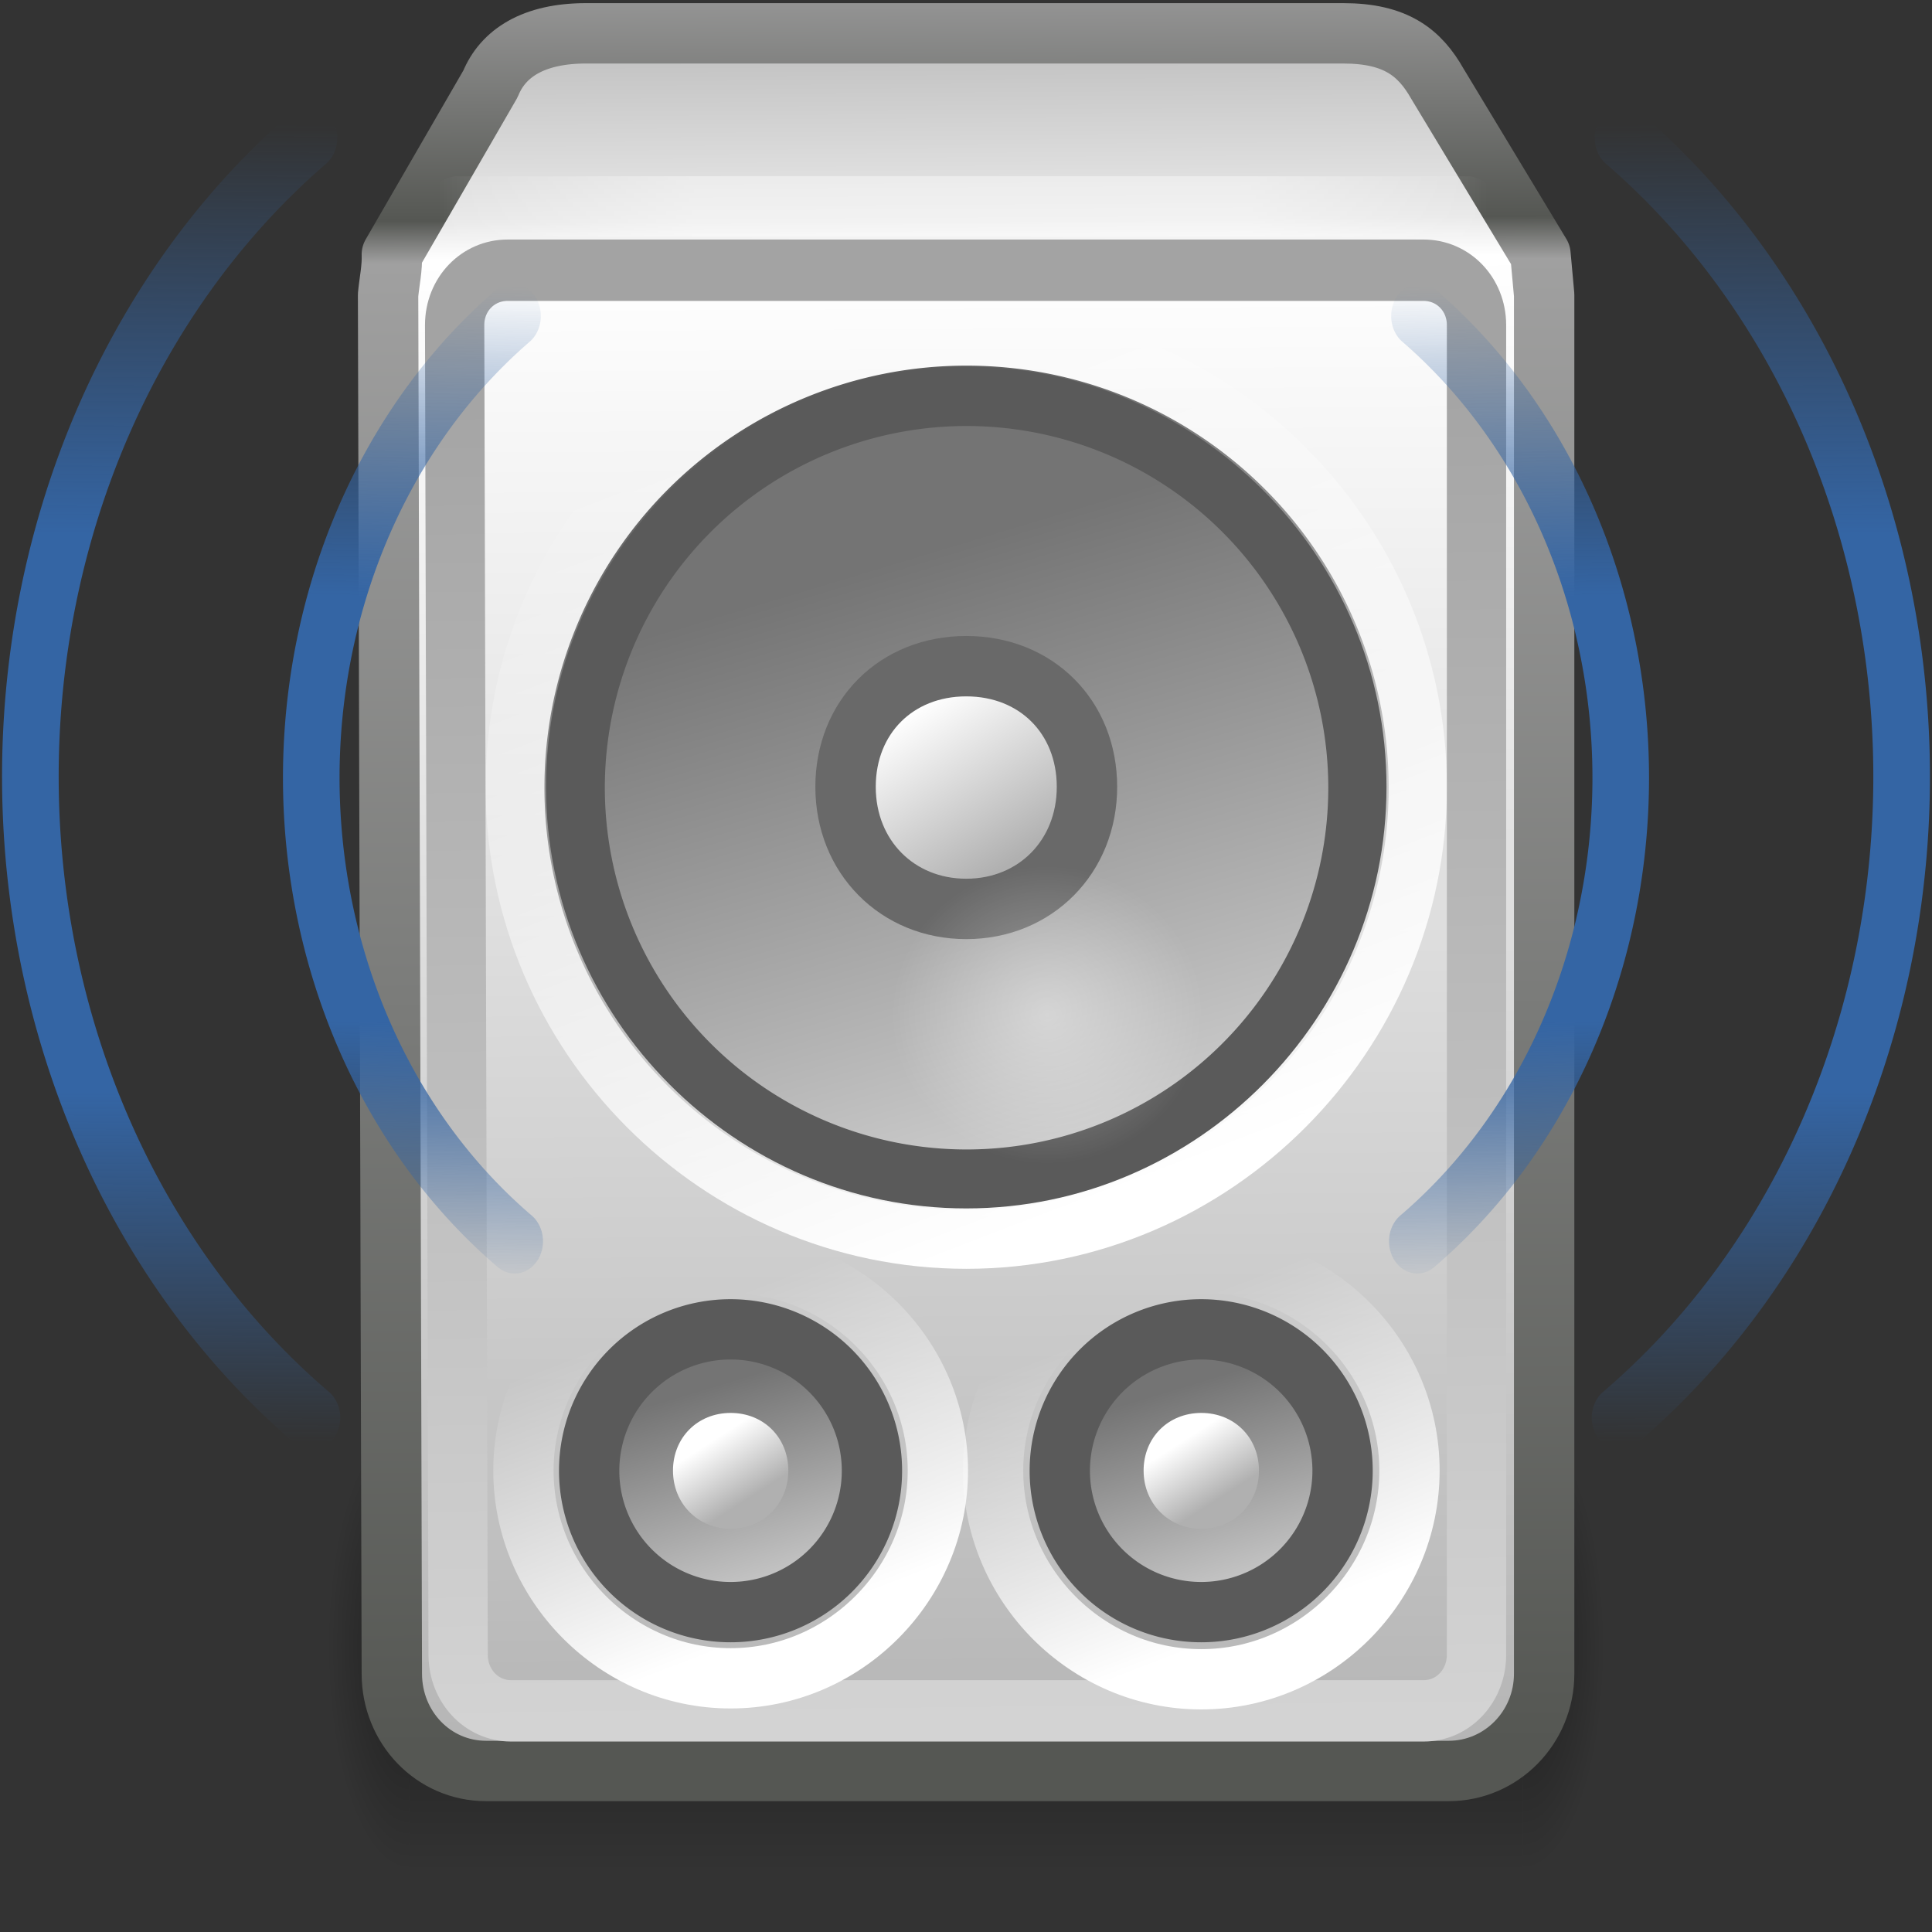 <?xml version="1.0" encoding="UTF-8" standalone="no"?>
<!-- Created with Inkscape (http://www.inkscape.org/) -->
<svg
   xmlns:dc="http://purl.org/dc/elements/1.1/"
   xmlns:cc="http://creativecommons.org/ns#"
   xmlns:rdf="http://www.w3.org/1999/02/22-rdf-syntax-ns#"
   xmlns:svg="http://www.w3.org/2000/svg"
   xmlns="http://www.w3.org/2000/svg"
   xmlns:xlink="http://www.w3.org/1999/xlink"
   xmlns:sodipodi="http://sodipodi.sourceforge.net/DTD/sodipodi-0.dtd"
   xmlns:inkscape="http://www.inkscape.org/namespaces/inkscape"
   width="32"
   height="32"
   id="svg2816"
   version="1.0"
   inkscape:version="0.46"
   sodipodi:docname="rhythmbox32.svg"
   sodipodi:version="0.32"
   inkscape:output_extension="org.inkscape.output.svg.inkscape">
  <rect width="100%" height="100%" fill="#333333" stroke="none"/>
  <defs
     id="defs2818">
    <linearGradient
       id="linearGradient4187"
       inkscape:collect="always">
      <stop
         id="stop4189"
         offset="0"
         style="stop-color:#a3a3a3;stop-opacity:1" />
      <stop
         id="stop4191"
         offset="1"
         style="stop-color:#d3d3d3;stop-opacity:1" />
    </linearGradient>
    <linearGradient
       id="linearGradient10843">
      <stop
         style="stop-color:#b5b5b5;stop-opacity:1"
         offset="0"
         id="stop10845" />
      <stop
         id="stop10847"
         offset="0.128"
         style="stop-color:#e9e9e9;stop-opacity:1" />
      <stop
         style="stop-color:#ffffff;stop-opacity:1"
         offset="0.15"
         id="stop10849" />
      <stop
         style="stop-color:#b5b5b5;stop-opacity:1"
         offset="1"
         id="stop10851" />
    </linearGradient>
    <linearGradient
       id="linearGradient10833">
      <stop
         style="stop-color:#969696;stop-opacity:1"
         offset="0"
         id="stop10835" />
      <stop
         id="stop10837"
         offset="0.129"
         style="stop-color:#555753;stop-opacity:1" />
      <stop
         id="stop10839"
         offset="0.153"
         style="stop-color:#a0a0a0;stop-opacity:1" />
      <stop
         style="stop-color:#555753;stop-opacity:1"
         offset="1"
         id="stop10841" />
    </linearGradient>
    <linearGradient
       id="linearGradient3735">
      <stop
         id="stop3737"
         offset="0"
         style="stop-color:#3465a4;stop-opacity:0;" />
      <stop
         style="stop-color:#3465a4;stop-opacity:1"
         offset="0.265"
         id="stop3739" />
      <stop
         style="stop-color:#3465a4;stop-opacity:1;"
         offset="0.688"
         id="stop3741" />
      <stop
         id="stop3743"
         offset="1"
         style="stop-color:#3465a4;stop-opacity:0;" />
    </linearGradient>
    <linearGradient
       inkscape:collect="always"
       id="linearGradient5893">
      <stop
         style="stop-color:#ffffff;stop-opacity:1;"
         offset="0"
         id="stop5895" />
      <stop
         style="stop-color:#ffffff;stop-opacity:0;"
         offset="1"
         id="stop5897" />
    </linearGradient>
    <linearGradient
       inkscape:collect="always"
       id="linearGradient5545">
      <stop
         style="stop-color:#ffffff;stop-opacity:1;"
         offset="0"
         id="stop5547" />
      <stop
         style="stop-color:#ffffff;stop-opacity:0;"
         offset="1"
         id="stop5549" />
    </linearGradient>
    <linearGradient
       inkscape:collect="always"
       id="linearGradient5497">
      <stop
         style="stop-color:#ffffff;stop-opacity:1"
         offset="0"
         id="stop5499" />
      <stop
         style="stop-color:#b0b0b0;stop-opacity:1"
         offset="1"
         id="stop5501" />
    </linearGradient>
    <linearGradient
       inkscape:collect="always"
       id="linearGradient5489">
      <stop
         style="stop-color:#747474;stop-opacity:1"
         offset="0"
         id="stop5491" />
      <stop
         style="stop-color:#cbcbcb;stop-opacity:1"
         offset="1"
         id="stop5493" />
    </linearGradient>
    <linearGradient
       inkscape:collect="always"
       id="linearGradient5545-4">
      <stop
         style="stop-color:#ffffff;stop-opacity:1;"
         offset="0"
         id="stop5547-2" />
      <stop
         style="stop-color:#ffffff;stop-opacity:0;"
         offset="1"
         id="stop5549-6" />
    </linearGradient>
    <linearGradient
       inkscape:collect="always"
       id="linearGradient5497-9">
      <stop
         style="stop-color:#ffffff;stop-opacity:1"
         offset="0"
         id="stop5499-7" />
      <stop
         style="stop-color:#b0b0b0;stop-opacity:1"
         offset="1"
         id="stop5501-4" />
    </linearGradient>
    <linearGradient
       inkscape:collect="always"
       id="linearGradient5489-04">
      <stop
         style="stop-color:#747474;stop-opacity:1"
         offset="0"
         id="stop5491-0" />
      <stop
         style="stop-color:#cbcbcb;stop-opacity:1"
         offset="1"
         id="stop5493-2" />
    </linearGradient>
    <linearGradient
       inkscape:collect="always"
       id="linearGradient5489-04-3">
      <stop
         style="stop-color:#747474;stop-opacity:1"
         offset="0"
         id="stop5491-0-5" />
      <stop
         style="stop-color:#cbcbcb;stop-opacity:1"
         offset="1"
         id="stop5493-2-2" />
    </linearGradient>
    <linearGradient
       inkscape:collect="always"
       id="linearGradient5497-9-0">
      <stop
         style="stop-color:#ffffff;stop-opacity:1"
         offset="0"
         id="stop5499-7-4" />
      <stop
         style="stop-color:#b0b0b0;stop-opacity:1"
         offset="1"
         id="stop5501-4-3" />
    </linearGradient>
    <linearGradient
       inkscape:collect="always"
       id="linearGradient5545-4-5">
      <stop
         style="stop-color:#ffffff;stop-opacity:1;"
         offset="0"
         id="stop5547-2-3" />
      <stop
         style="stop-color:#ffffff;stop-opacity:0;"
         offset="1"
         id="stop5549-6-9" />
    </linearGradient>
    <linearGradient
       id="linearGradient3275">
      <stop
         id="stop3277"
         style="stop-color:#ffffff;stop-opacity:0"
         offset="0" />
      <stop
         id="stop3283"
         style="stop-color:#ffffff;stop-opacity:1"
         offset="0.245" />
      <stop
         id="stop3285"
         style="stop-color:#ffffff;stop-opacity:1"
         offset="0.774" />
      <stop
         id="stop3279"
         style="stop-color:#ffffff;stop-opacity:0"
         offset="1" />
    </linearGradient>
    <linearGradient
       id="linearGradient3681-4">
      <stop
         id="stop3683-7"
         style="stop-color:#000000;stop-opacity:1"
         offset="0" />
      <stop
         id="stop3685-4"
         style="stop-color:#000000;stop-opacity:0"
         offset="1" />
    </linearGradient>
    <linearGradient
       id="linearGradient3703-6">
      <stop
         id="stop3705-3"
         style="stop-color:#000000;stop-opacity:0"
         offset="0" />
      <stop
         id="stop3711-9"
         style="stop-color:#000000;stop-opacity:1"
         offset="0.5" />
      <stop
         id="stop3707-0"
         style="stop-color:#000000;stop-opacity:0"
         offset="1" />
    </linearGradient>
    <radialGradient
       inkscape:collect="always"
       xlink:href="#linearGradient5893"
       id="radialGradient9939"
       gradientUnits="userSpaceOnUse"
       gradientTransform="matrix(1,0,0,0.98,0,0.538)"
       cx="25.812"
       cy="26.375"
       fx="25.812"
       fy="26.375"
       r="3.062" />
    <linearGradient
       inkscape:collect="always"
       xlink:href="#linearGradient5489-04-3"
       id="linearGradient9941"
       gradientUnits="userSpaceOnUse"
       x1="23.544"
       y1="14.335"
       x2="27.572"
       y2="27.696" />
    <linearGradient
       inkscape:collect="always"
       xlink:href="#linearGradient5497-9-0"
       id="linearGradient9943"
       gradientUnits="userSpaceOnUse"
       x1="23.869"
       y1="17.664"
       x2="26.22"
       y2="21.333" />
    <linearGradient
       inkscape:collect="always"
       xlink:href="#linearGradient5545-4-5"
       id="linearGradient9945"
       gradientUnits="userSpaceOnUse"
       x1="27.544"
       y1="29.849"
       x2="20.053"
       y2="10.326" />
    <linearGradient
       inkscape:collect="always"
       xlink:href="#linearGradient5489-04"
       id="linearGradient9947"
       gradientUnits="userSpaceOnUse"
       x1="23.544"
       y1="14.335"
       x2="27.572"
       y2="27.696" />
    <linearGradient
       inkscape:collect="always"
       xlink:href="#linearGradient5497-9"
       id="linearGradient9949"
       gradientUnits="userSpaceOnUse"
       x1="23.869"
       y1="17.664"
       x2="26.22"
       y2="21.333" />
    <linearGradient
       inkscape:collect="always"
       xlink:href="#linearGradient5545-4"
       id="linearGradient9951"
       gradientUnits="userSpaceOnUse"
       x1="27.544"
       y1="29.849"
       x2="20.053"
       y2="10.326" />
    <linearGradient
       inkscape:collect="always"
       xlink:href="#linearGradient5545"
       id="linearGradient9955"
       gradientUnits="userSpaceOnUse"
       x1="27.544"
       y1="29.849"
       x2="20.053"
       y2="10.326" />
    <linearGradient
       inkscape:collect="always"
       xlink:href="#linearGradient5497"
       id="linearGradient9957"
       gradientUnits="userSpaceOnUse"
       x1="23.869"
       y1="17.664"
       x2="26.22"
       y2="21.333" />
    <linearGradient
       inkscape:collect="always"
       xlink:href="#linearGradient5489"
       id="linearGradient9959"
       gradientUnits="userSpaceOnUse"
       x1="23.544"
       y1="14.335"
       x2="27.572"
       y2="27.696" />
    <radialGradient
       inkscape:collect="always"
       xlink:href="#linearGradient3681-4"
       id="radialGradient2529"
       gradientUnits="userSpaceOnUse"
       gradientTransform="matrix(0.589,0,0,1.5,34.739,-102.812)"
       cx="5"
       cy="41.5"
       fx="5"
       fy="41.5"
       r="5" />
    <linearGradient
       inkscape:collect="always"
       xlink:href="#linearGradient3703-6"
       id="linearGradient2531"
       gradientUnits="userSpaceOnUse"
       gradientTransform="matrix(1.744,0,0,1.364,-58.616,-14.665)"
       x1="17.554"
       y1="46"
       x2="17.554"
       y2="35" />
    <radialGradient
       inkscape:collect="always"
       xlink:href="#linearGradient3681-4"
       id="radialGradient2533"
       gradientUnits="userSpaceOnUse"
       gradientTransform="matrix(0.589,0,0,1.5,-0.511,-102.812)"
       cx="5"
       cy="41.5"
       fx="5"
       fy="41.5"
       r="5" />
    <linearGradient
       inkscape:collect="always"
       xlink:href="#linearGradient3275"
       id="linearGradient4161"
       gradientUnits="userSpaceOnUse"
       gradientTransform="matrix(0.667,0,0,0.667,7.8370794e-4,-0.915)"
       x1="10.877"
       y1="6.5"
       x2="36.936"
       y2="6.5" />
    <linearGradient
       inkscape:collect="always"
       xlink:href="#linearGradient10843"
       id="linearGradient4177"
       gradientUnits="userSpaceOnUse"
       gradientTransform="matrix(0.687,0,0,0.682,-1.352,-1.307)"
       x1="25.271"
       y1="1.8"
       x2="25.511"
       y2="44.401" />
    <linearGradient
       inkscape:collect="always"
       xlink:href="#linearGradient10833"
       id="linearGradient4179"
       gradientUnits="userSpaceOnUse"
       gradientTransform="matrix(0.687,0,0,0.682,-1.352,-1.307)"
       x1="22.429"
       y1="1.757"
       x2="22.615"
       y2="44.307" />
    <linearGradient
       inkscape:collect="always"
       xlink:href="#linearGradient4187"
       id="linearGradient4185"
       gradientUnits="userSpaceOnUse"
       x1="23.062"
       y1="8.469"
       x2="23.438"
       y2="43.844" />
    <linearGradient
       inkscape:collect="always"
       xlink:href="#linearGradient3735"
       id="linearGradient4193"
       gradientUnits="userSpaceOnUse"
       x1="-33.684"
       y1="34.661"
       x2="-33.35"
       y2="15.605" />
    <linearGradient
       inkscape:collect="always"
       xlink:href="#linearGradient3735"
       id="linearGradient4195"
       gradientUnits="userSpaceOnUse"
       x1="-34.357"
       y1="34.111"
       x2="-34.247"
       y2="16.024" />
    <linearGradient
       inkscape:collect="always"
       xlink:href="#linearGradient3735"
       id="linearGradient4197"
       gradientUnits="userSpaceOnUse"
       x1="-33.684"
       y1="34.661"
       x2="-33.35"
       y2="15.605" />
    <linearGradient
       inkscape:collect="always"
       xlink:href="#linearGradient3735"
       id="linearGradient4199"
       gradientUnits="userSpaceOnUse"
       x1="-34.357"
       y1="34.111"
       x2="-34.247"
       y2="16.024" />
  </defs>
  <sodipodi:namedview
     id="base"
     pagecolor="#ffffff"
     bordercolor="#666666"
     borderopacity="1.0"
     inkscape:pageopacity="0.0"
     inkscape:pageshadow="2"
     inkscape:zoom="22.627416"
     inkscape:cx="10.42769"
     inkscape:cy="14.182882"
     inkscape:current-layer="layer1"
     showgrid="false"
     inkscape:grid-bbox="true"
     inkscape:document-units="px"
     gridtolerance="1"
     objecttolerance="1">
    <inkscape:grid
       type="xygrid"
       id="grid5889"
       empspacing="5"
       visible="true"
       enabled="true"
       snapvisiblegridlinesonly="true" />
  </sodipodi:namedview>
  <g
     id="layer1"
     inkscape:label="Layer 1"
     inkscape:groupmode="layer">
    <g
       id="g4201">
      <g
         transform="matrix(0.46,0,0,0.499,24.108,7.027)"
         id="g4597-3">
        <rect
           style="opacity:0.4;fill:url(#radialGradient2529);fill-opacity:1;stroke:none"
           id="rect2484-9"
           transform="scale(-1,-1)"
           y="-48.062"
           x="37.687"
           height="15"
           width="2.938" />
        <rect
           style="opacity:0.4;fill:url(#linearGradient2531);fill-opacity:1;stroke:none"
           id="rect2486-6"
           y="33.062"
           x="-37.687"
           height="15"
           width="40.115" />
        <rect
           style="opacity:0.4;fill:url(#radialGradient2533);fill-opacity:1;stroke:none;display:inline"
           id="rect3444-8"
           transform="scale(1,-1)"
           y="-48.062"
           x="2.437"
           height="15"
           width="2.938" />
      </g>
      <path
         sodipodi:nodetypes="cccccccccccccc"
         id="rect2826-4"
         d="M 9.706,0.552 C 8.834,0.552 8.33,0.883 8.124,1.389 L 6.49,4.215 C 6.499,4.441 6.449,4.66 6.428,4.885 L 6.49,27.721 C 6.49,28.612 7.178,29.333 8.052,29.333 L 23.994,29.333 C 24.868,29.333 25.576,28.612 25.576,27.721 L 25.576,4.885 L 25.515,4.215 L 23.809,1.389 C 23.516,0.872 23.12,0.552 22.248,0.552 L 9.706,0.552 L 9.706,0.552 z"
         style="fill:url(#linearGradient4177);fill-opacity:1;stroke:url(#linearGradient4179);stroke-width:1;stroke-linecap:round;stroke-linejoin:round;marker:none;stroke-miterlimit:4;stroke-dasharray:none;stroke-dashoffset:0;stroke-opacity:1;visibility:visible;display:inline;overflow:visible;enable-background:accumulate" />
      <path
         transform="matrix(0.718,0,0,0.718,-1.869,-1.072)"
         d="M 33.941,19.665 A 9.041,9.041 0 1 1 15.859,19.665 A 9.041,9.041 0 1 1 33.941,19.665 z"
         sodipodi:ry="9.0408649"
         sodipodi:rx="9.0408649"
         sodipodi:cy="19.66522"
         sodipodi:cx="24.900261"
         id="path5332"
         style="fill:url(#linearGradient9959);fill-opacity:1;fill-rule:evenodd;stroke:#5a5a5a;stroke-width:1.393;stroke-linecap:round;stroke-linejoin:round;marker:none;stroke-miterlimit:4;stroke-dasharray:none;stroke-dashoffset:0;stroke-opacity:1;visibility:visible;display:inline;overflow:visible;enable-background:accumulate"
         sodipodi:type="arc" />
      <path
         transform="matrix(0.688,0,0,0.688,-1.131,-0.49)"
         d="M 24.906,16.75 C 23.223,16.75 22,17.973 22,19.656 C 22,21.34 23.248,22.594 24.906,22.594 C 26.564,22.594 27.812,21.34 27.812,19.656 C 27.812,17.973 26.59,16.75 24.906,16.75 z"
         id="path5487"
         style="fill:url(#linearGradient9957);fill-opacity:1;fill-rule:evenodd;stroke:#696969;stroke-width:1.454;stroke-linecap:round;stroke-linejoin:round;marker:none;stroke-miterlimit:4;stroke-dasharray:none;stroke-dashoffset:0;stroke-opacity:1;visibility:visible;display:inline;overflow:visible;enable-background:accumulate"
         inkscape:original="M 24.90625 10.625 C 19.913118 10.625 15.875 14.663118 15.875 19.65625 C 15.875 24.649382 19.913118 28.71875 24.90625 28.71875 C 29.899382 28.71875 33.9375 24.649382 33.9375 19.65625 C 33.9375 14.663118 29.899382 10.625 24.90625 10.625 z "
         inkscape:radius="-6.1385536"
         sodipodi:type="inkscape:offset" />
      <path
         transform="matrix(0.688,0,0,0.688,-1.131,-0.49)"
         d="M 24.906,8.812 C 18.944,8.812 14.062,13.694 14.062,19.656 C 14.062,25.618 18.937,30.531 24.906,30.531 C 30.876,30.531 35.75,25.618 35.75,19.656 C 35.75,13.694 30.868,8.812 24.906,8.812 z"
         id="path5543"
         style="fill:none;stroke:url(#linearGradient9955);stroke-width:1.454;stroke-linecap:round;stroke-linejoin:round;marker:none;stroke-miterlimit:4;stroke-dasharray:none;stroke-dashoffset:0;stroke-opacity:1;visibility:visible;display:inline;overflow:visible;enable-background:accumulate"
         inkscape:original="M 24.90625 10.625 C 19.913118 10.625 15.875 14.663118 15.875 19.65625 C 15.875 24.649382 19.913118 28.71875 24.90625 28.71875 C 29.899382 28.71875 33.9375 24.649382 33.9375 19.65625 C 33.9375 14.663118 29.899382 10.625 24.90625 10.625 z "
         inkscape:radius="1.7969313"
         sodipodi:type="inkscape:offset" />
      <path
         transform="matrix(0.624,0,0,0.646,1.017,0.196)"
         d="M 11.844,6.625 C 11.054,6.625 10.438,7.245 10.438,8.031 L 10.531,42.125 C 10.531,42.911 11.139,43.562 11.938,43.562 L 36.156,43.562 C 36.955,43.562 37.562,42.911 37.562,42.125 L 37.562,8.031 C 37.562,7.245 36.946,6.625 36.156,6.625 L 11.844,6.625 z"
         id="path4365"
         style="fill:none;stroke:url(#linearGradient4185);stroke-width:1.574;stroke-linecap:round;stroke-linejoin:round;marker:none;stroke-miterlimit:4;stroke-dasharray:none;stroke-dashoffset:0;stroke-opacity:1;visibility:visible;display:inline;overflow:visible;enable-background:accumulate"
         inkscape:original="M 11.84375 6.90625 C 11.190143 6.90625 10.71875 7.3808296 10.71875 8.03125 L 10.8125 42.125 C 10.8125 42.775421 11.283894 43.28125 11.9375 43.28125 L 36.15625 43.28125 C 36.809862 43.28125 37.28125 42.775421 37.28125 42.125 L 37.28125 8.03125 C 37.28125 7.3808296 36.809856 6.90625 36.15625 6.90625 L 11.84375 6.90625 z "
         inkscape:radius="0.28125"
         sodipodi:type="inkscape:offset" />
      <g
         style="stroke-width:2.767;stroke-miterlimit:4;stroke-dasharray:none"
         transform="matrix(0.251,0,0,0.251,8.945,6.432)"
         id="g5730">
        <path
           sodipodi:type="arc"
           style="fill:url(#linearGradient9947);fill-opacity:1;fill-rule:evenodd;stroke:#5a5a5a;stroke-width:3.856;stroke-linecap:round;stroke-linejoin:round;marker:none;stroke-miterlimit:4;stroke-dasharray:none;stroke-dashoffset:0;stroke-opacity:1;visibility:visible;display:inline;overflow:visible;enable-background:accumulate"
           id="path5332-2"
           sodipodi:cx="24.900261"
           sodipodi:cy="19.66522"
           sodipodi:rx="9.0408649"
           sodipodi:ry="9.0408649"
           d="M 33.941,19.665 A 9.041,9.041 0 1 1 15.859,19.665 A 9.041,9.041 0 1 1 33.941,19.665 z"
           transform="matrix(1.032,0,0,1.032,-13.126,51.132)" />
        <path
           sodipodi:type="inkscape:offset"
           inkscape:radius="-5.3448505"
           inkscape:original="M 24.90625 10.625 C 19.913118 10.625 15.875 14.663118 15.875 19.65625 C 15.875 24.649382 19.913118 28.71875 24.90625 28.71875 C 29.899382 28.71875 33.9375 24.649382 33.9375 19.65625 C 33.9375 14.663118 29.899382 10.625 24.90625 10.625 z "
           style="fill:url(#linearGradient9949);fill-opacity:1;fill-rule:evenodd;stroke:none;stroke-width:3.856;stroke-linecap:round;stroke-linejoin:round;marker:none;stroke-miterlimit:4;stroke-dasharray:none;stroke-dashoffset:0;stroke-opacity:1;visibility:visible;display:inline;overflow:visible;enable-background:accumulate"
           id="path5487-9"
           d="M 24.906,15.969 C 22.795,15.969 21.219,17.545 21.219,19.656 C 21.219,21.768 22.817,23.375 24.906,23.375 C 26.995,23.375 28.594,21.768 28.594,19.656 C 28.594,17.545 27.018,15.969 24.906,15.969 z"
           transform="matrix(1.032,0,0,1.032,-13.126,51.132)" />
        <path
           sodipodi:type="inkscape:offset"
           inkscape:radius="4.2203774"
           inkscape:original="M 24.90625 10.625 C 19.913118 10.625 15.875 14.663118 15.875 19.65625 C 15.875 24.649382 19.913118 28.71875 24.90625 28.71875 C 29.899382 28.71875 33.9375 24.649382 33.9375 19.65625 C 33.9375 14.663118 29.899382 10.625 24.90625 10.625 z "
           style="fill:none;stroke:url(#linearGradient9951);stroke-width:3.856;stroke-linecap:round;stroke-linejoin:round;marker:none;stroke-miterlimit:4;stroke-dasharray:none;stroke-dashoffset:0;stroke-opacity:1;visibility:visible;display:inline;overflow:visible;enable-background:accumulate"
           id="path5543-2"
           d="M 24.906,6.406 C 17.638,6.406 11.656,12.388 11.656,19.656 C 11.656,26.925 17.62,32.938 24.906,32.938 C 32.192,32.938 38.156,26.925 38.156,19.656 C 38.156,12.388 32.175,6.406 24.906,6.406 z"
           transform="matrix(1.032,0,0,1.032,-13.126,51.132)" />
      </g>
      <g
         style="stroke-width:2.767;stroke-miterlimit:4;stroke-dasharray:none"
         transform="matrix(0.251,0,0,0.251,16.74,6.432)"
         id="g5730-8">
        <path
           sodipodi:type="arc"
           style="fill:url(#linearGradient9941);fill-opacity:1;fill-rule:evenodd;stroke:#5a5a5a;stroke-width:3.856;stroke-linecap:round;stroke-linejoin:round;marker:none;stroke-miterlimit:4;stroke-dasharray:none;stroke-dashoffset:0;stroke-opacity:1;visibility:visible;display:inline;overflow:visible;enable-background:accumulate"
           id="path5332-2-3"
           sodipodi:cx="24.900261"
           sodipodi:cy="19.66522"
           sodipodi:rx="9.0408649"
           sodipodi:ry="9.0408649"
           d="M 33.941,19.665 A 9.041,9.041 0 1 1 15.859,19.665 A 9.041,9.041 0 1 1 33.941,19.665 z"
           transform="matrix(1.032,0,0,1.032,-13.126,51.132)" />
        <path
           sodipodi:type="inkscape:offset"
           inkscape:radius="-5.3448505"
           inkscape:original="M 24.90625 10.625 C 19.913118 10.625 15.875 14.663118 15.875 19.65625 C 15.875 24.649382 19.913118 28.71875 24.90625 28.71875 C 29.899382 28.71875 33.9375 24.649382 33.9375 19.65625 C 33.9375 14.663118 29.899382 10.625 24.90625 10.625 z "
           style="fill:url(#linearGradient9943);fill-opacity:1;fill-rule:evenodd;stroke:none;stroke-width:3.856;stroke-linecap:round;stroke-linejoin:round;marker:none;stroke-miterlimit:4;stroke-dasharray:none;stroke-dashoffset:0;stroke-opacity:1;visibility:visible;display:inline;overflow:visible;enable-background:accumulate"
           id="path5487-9-7"
           d="M 24.906,15.969 C 22.795,15.969 21.219,17.545 21.219,19.656 C 21.219,21.768 22.817,23.375 24.906,23.375 C 26.995,23.375 28.594,21.768 28.594,19.656 C 28.594,17.545 27.018,15.969 24.906,15.969 z"
           transform="matrix(1.032,0,0,1.032,-13.126,51.132)" />
        <path
           sodipodi:type="inkscape:offset"
           inkscape:radius="4.2906089"
           inkscape:original="M 24.90625 10.625 C 19.913118 10.625 15.875 14.663118 15.875 19.65625 C 15.875 24.649382 19.913118 28.71875 24.90625 28.71875 C 29.899382 28.71875 33.9375 24.649382 33.9375 19.65625 C 33.9375 14.663118 29.899382 10.625 24.90625 10.625 z "
           style="fill:none;stroke:url(#linearGradient9945);stroke-width:3.856;stroke-linecap:round;stroke-linejoin:round;marker:none;stroke-miterlimit:4;stroke-dasharray:none;stroke-dashoffset:0;stroke-opacity:1;visibility:visible;display:inline;overflow:visible;enable-background:accumulate"
           id="path5543-2-3"
           d="M 24.906,6.344 C 17.6,6.344 11.594,12.35 11.594,19.656 C 11.594,26.963 17.582,33 24.906,33 C 32.231,33 38.219,26.963 38.219,19.656 C 38.219,12.35 32.213,6.344 24.906,6.344 z"
           transform="matrix(1.032,0,0,1.032,-13.126,51.132)" />
      </g>
      <path
         transform="matrix(0.844,0,0,0.82,-4.44,-4.825)"
         d="M 28.875,26.375 A 3.062,3 0 1 1 22.75,26.375 A 3.062,3 0 1 1 28.875,26.375 z"
         sodipodi:ry="3"
         sodipodi:rx="3.0625"
         sodipodi:cy="26.375"
         sodipodi:cx="25.8125"
         id="path5891"
         style="opacity:0.4;fill:url(#radialGradient9939);fill-opacity:1;stroke:none;stroke-width:1;marker:none;visibility:visible;display:inline;overflow:visible;enable-background:accumulate"
         sodipodi:type="arc" />
      <path
         id="path5901"
         d="M 7.586,3.419 L 24.294,3.419"
         style="opacity:0.4;fill:none;stroke:url(#linearGradient4161);stroke-width:1px;stroke-linecap:round;stroke-linejoin:miter;stroke-opacity:1" />
      <g
         transform="matrix(0.667,0,0,0.667,-0.317,-0.337)"
         id="g3751">
        <path
           sodipodi:type="arc"
           style="fill:none;stroke:url(#linearGradient4193);stroke-width:1.224;stroke-linecap:round;stroke-linejoin:round;marker:none;stroke-miterlimit:4;stroke-dasharray:none;stroke-dashoffset:0;stroke-opacity:1;visibility:visible;display:inline;overflow:visible;enable-background:accumulate"
           id="path3692"
           sodipodi:cx="-23.25"
           sodipodi:cy="25"
           sodipodi:rx="11"
           sodipodi:ry="11"
           d="M -29.85,33.8 A 11,11 0 0 1 -29.897,16.235"
           sodipodi:start="2.2142974"
           sodipodi:end="4.0635544"
           sodipodi:open="true"
           transform="matrix(1.148,0,0,1.308,47.524,-12.881)" />
        <path
           sodipodi:type="arc"
           style="fill:none;stroke:url(#linearGradient4195);stroke-width:0.885;stroke-linecap:round;stroke-linejoin:round;marker:none;stroke-miterlimit:4;stroke-dasharray:none;stroke-dashoffset:0;stroke-opacity:1;visibility:visible;display:inline;overflow:visible;enable-background:accumulate"
           id="path3692-7"
           sodipodi:cx="-23.25"
           sodipodi:cy="25"
           sodipodi:rx="11"
           sodipodi:ry="11"
           d="M -29.85,33.8 A 11,11 0 0 1 -29.897,16.235"
           sodipodi:start="2.2142974"
           sodipodi:end="4.0635544"
           sodipodi:open="true"
           transform="matrix(1.589,0,0,1.809,55.653,-25.435)" />
      </g>
      <g
         transform="matrix(-0.667,0,0,0.667,32.317,-0.337)"
         id="g3751-9">
        <path
           sodipodi:type="arc"
           style="fill:none;stroke:url(#linearGradient4197);stroke-width:1.224;stroke-linecap:round;stroke-linejoin:round;marker:none;stroke-miterlimit:4;stroke-dasharray:none;stroke-dashoffset:0;stroke-opacity:1;visibility:visible;display:inline;overflow:visible;enable-background:accumulate"
           id="path3692-6"
           sodipodi:cx="-23.25"
           sodipodi:cy="25"
           sodipodi:rx="11"
           sodipodi:ry="11"
           d="M -29.85,33.8 A 11,11 0 0 1 -29.897,16.235"
           sodipodi:start="2.2142974"
           sodipodi:end="4.0635544"
           sodipodi:open="true"
           transform="matrix(1.148,0,0,1.308,47.524,-12.881)" />
        <path
           sodipodi:type="arc"
           style="fill:none;stroke:url(#linearGradient4199);stroke-width:0.885;stroke-linecap:round;stroke-linejoin:round;marker:none;stroke-miterlimit:4;stroke-dasharray:none;stroke-dashoffset:0;stroke-opacity:1;visibility:visible;display:inline;overflow:visible;enable-background:accumulate"
           id="path3692-7-5"
           sodipodi:cx="-23.25"
           sodipodi:cy="25"
           sodipodi:rx="11"
           sodipodi:ry="11"
           d="M -29.85,33.8 A 11,11 0 0 1 -29.897,16.235"
           sodipodi:start="2.2142974"
           sodipodi:end="4.0635544"
           sodipodi:open="true"
           transform="matrix(1.589,0,0,1.809,55.653,-25.435)" />
      </g>
    </g>
  </g>
</svg>
